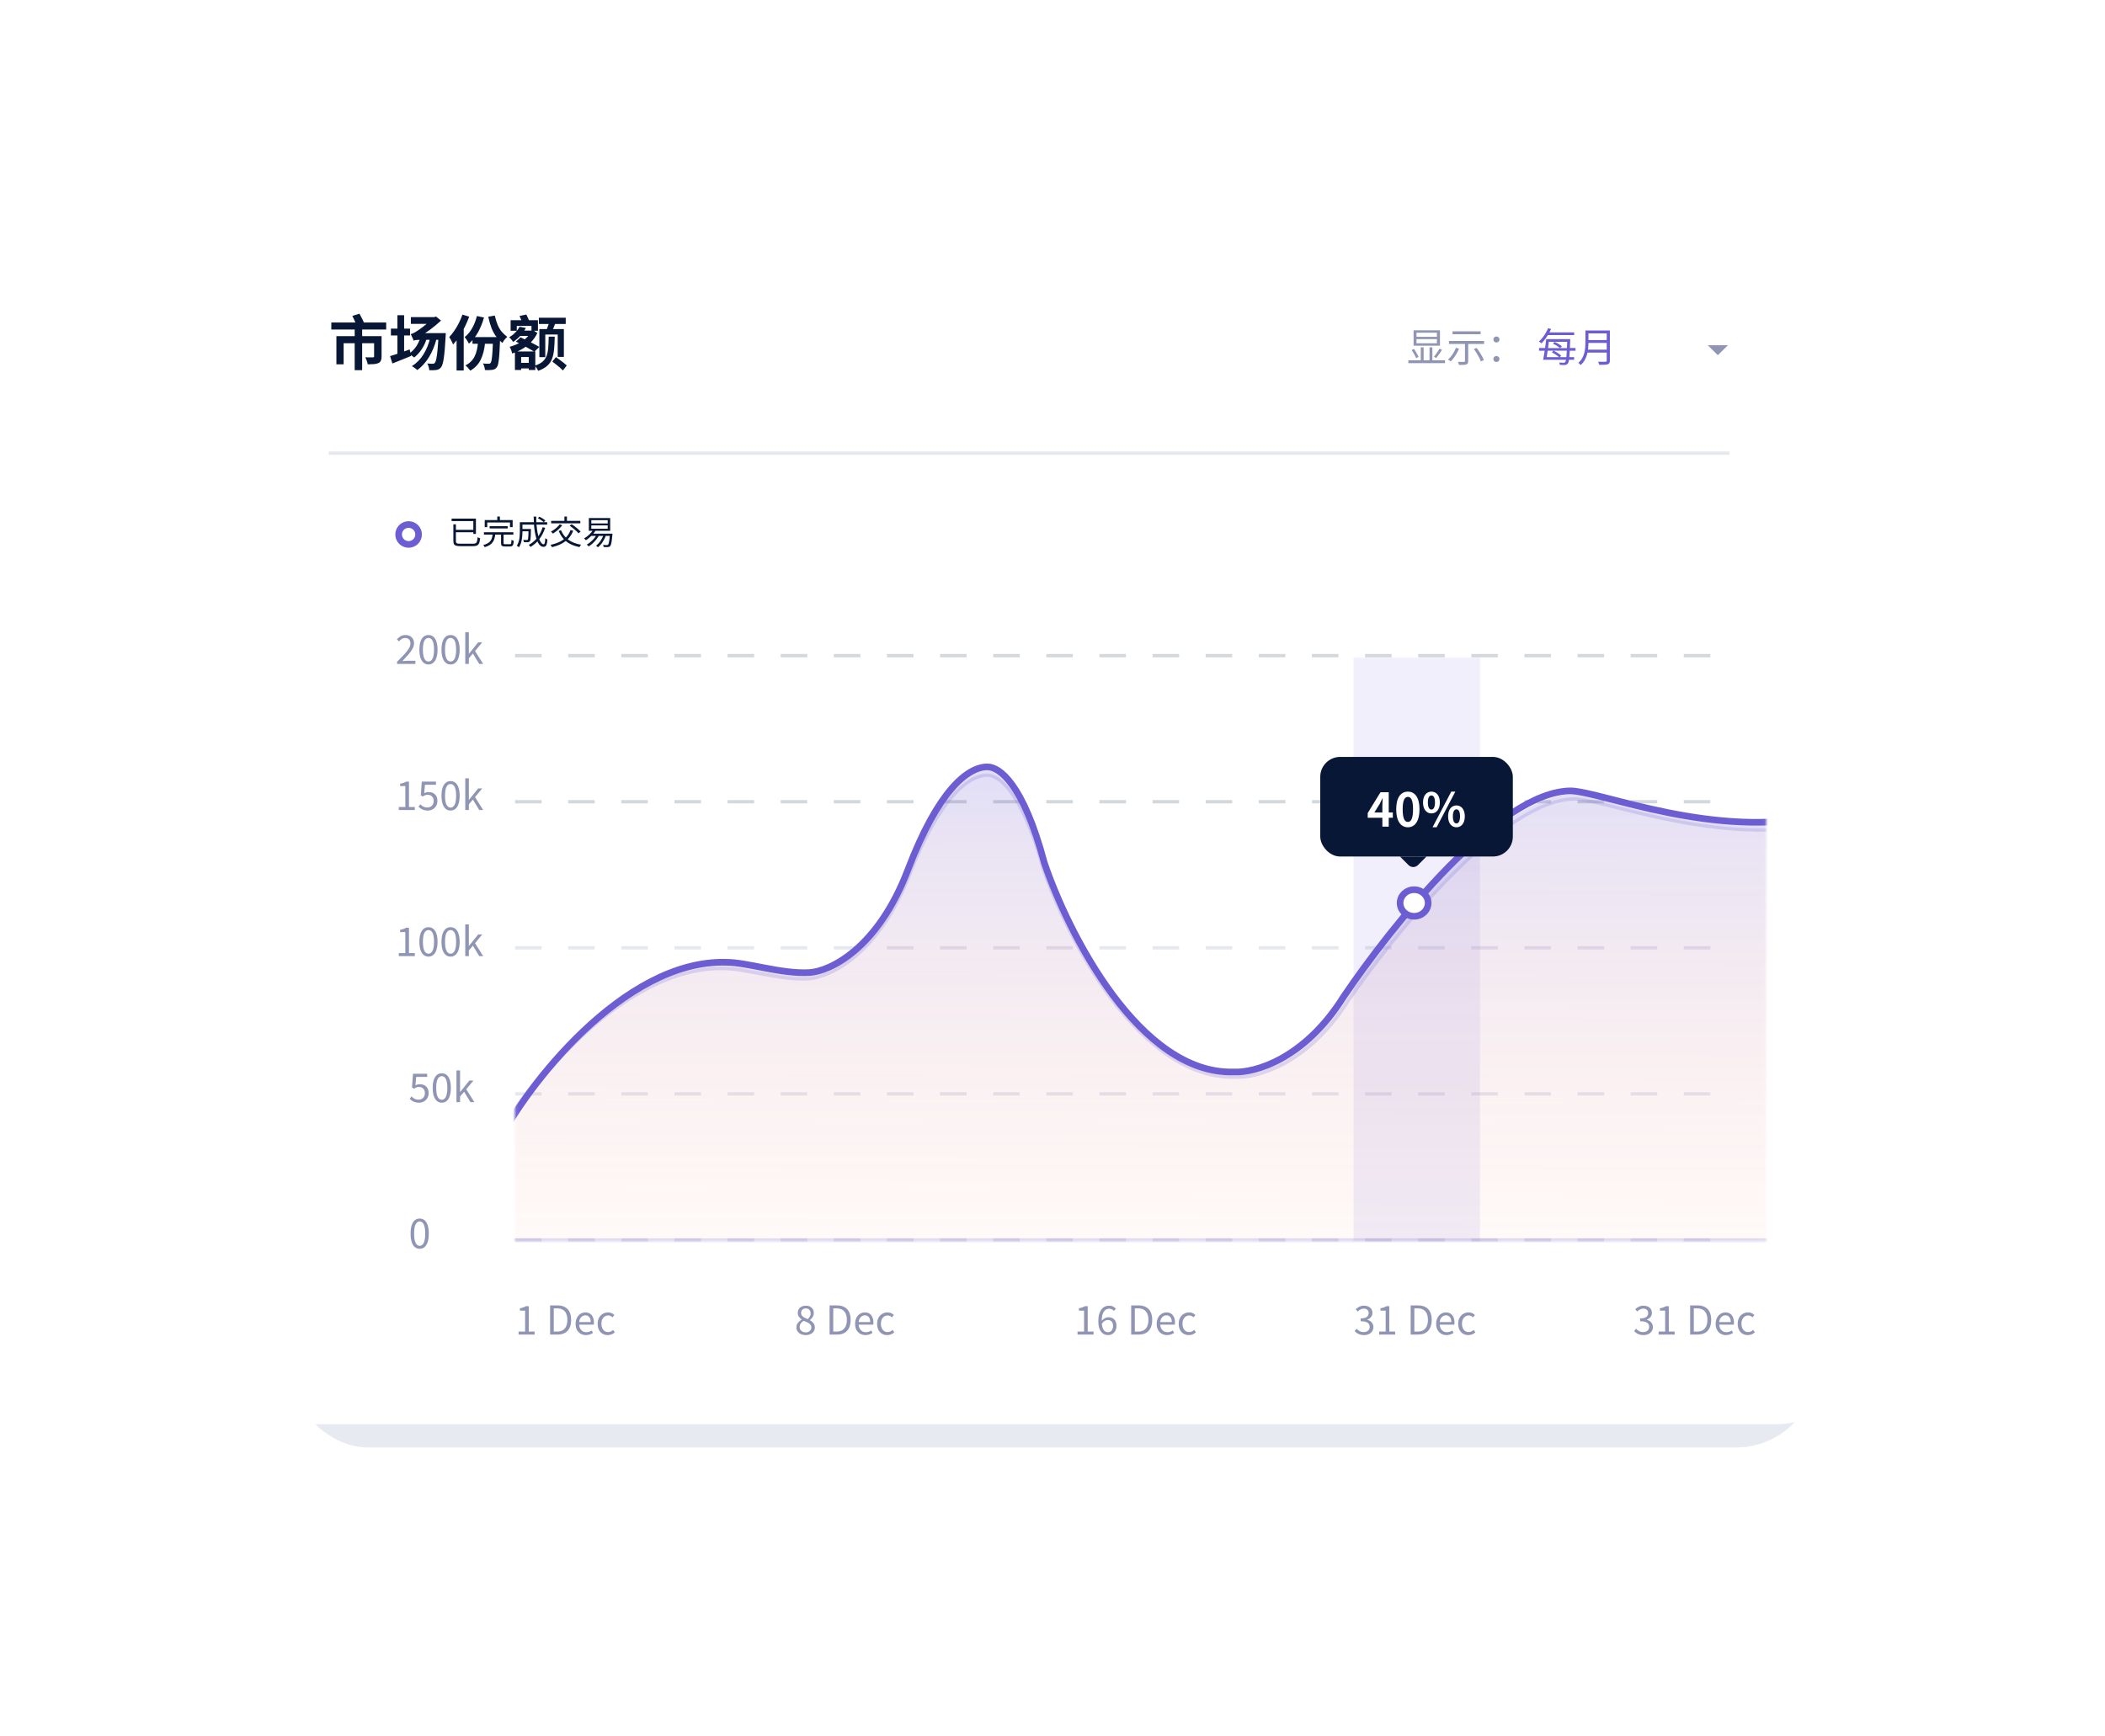 <svg width="634" height="523" viewBox="0 0 634 523" fill="none" xmlns="http://www.w3.org/2000/svg">
<g style="mix-blend-mode:multiply" opacity="0.908" filter="url(#filter0_f_37_5264)">
<rect x="86.99" y="86.99" width="459.969" height="349.02" rx="24" fill="#E6E8F0"/>
</g>
<rect x="70.956" y="66.989" width="488.028" height="362.021" rx="24" fill="white"/>
<path d="M106.828 98.615H109.078V111.503H106.828V98.615ZM99.789 97.139H116.314V99.263H99.789V97.139ZM101.319 101.261H113.182V103.385H103.498V109.739H101.319V101.261ZM112.678 101.261H114.928V107.381C114.928 107.909 114.856 108.329 114.712 108.641C114.58 108.953 114.328 109.199 113.956 109.379C113.572 109.535 113.116 109.637 112.588 109.685C112.072 109.721 111.46 109.739 110.752 109.739C110.704 109.415 110.608 109.055 110.464 108.659C110.32 108.251 110.176 107.903 110.032 107.615C110.332 107.627 110.632 107.639 110.932 107.651C111.244 107.651 111.52 107.651 111.76 107.651C112.012 107.651 112.186 107.651 112.282 107.651C112.426 107.651 112.528 107.627 112.588 107.579C112.648 107.531 112.678 107.453 112.678 107.345V101.261ZM106.126 95.158L108.268 94.492C108.508 94.924 108.76 95.404 109.024 95.933C109.3 96.448 109.504 96.886 109.636 97.247L107.368 98.003C107.296 97.763 107.188 97.481 107.044 97.157C106.912 96.82 106.762 96.478 106.594 96.13C106.438 95.77 106.282 95.447 106.126 95.158ZM117.736 98.993H123.497V101.045H117.736V98.993ZM119.699 94.942H121.715V107.021H119.699V94.942ZM117.484 107.273C117.988 107.129 118.558 106.949 119.194 106.733C119.843 106.517 120.527 106.283 121.247 106.031C121.967 105.767 122.681 105.509 123.389 105.257L123.821 107.219C122.873 107.615 121.901 108.011 120.905 108.407C119.921 108.803 119.014 109.163 118.186 109.487L117.484 107.273ZM123.749 95.519H131.345V97.553H123.749V95.519ZM132.101 100.343H134.279C134.279 100.343 134.273 100.403 134.261 100.523C134.261 100.631 134.255 100.763 134.243 100.919C134.243 101.063 134.237 101.177 134.225 101.261C134.141 102.821 134.051 104.147 133.955 105.239C133.859 106.331 133.757 107.243 133.649 107.975C133.541 108.695 133.421 109.265 133.289 109.685C133.169 110.105 133.025 110.411 132.857 110.603C132.653 110.879 132.431 111.077 132.191 111.197C131.963 111.317 131.699 111.401 131.399 111.449C131.147 111.485 130.835 111.509 130.463 111.521C130.103 111.533 129.707 111.533 129.275 111.521C129.275 111.221 129.221 110.873 129.113 110.477C129.005 110.093 128.861 109.763 128.681 109.487C129.041 109.523 129.365 109.547 129.653 109.559C129.953 109.571 130.181 109.577 130.337 109.577C130.481 109.577 130.601 109.553 130.697 109.505C130.805 109.457 130.901 109.379 130.985 109.271C131.141 109.091 131.285 108.707 131.417 108.119C131.549 107.519 131.669 106.625 131.777 105.437C131.897 104.237 132.005 102.677 132.101 100.757V100.343ZM124.595 102.629C124.547 102.485 124.469 102.287 124.361 102.035C124.253 101.783 124.139 101.531 124.019 101.279C123.911 101.015 123.809 100.799 123.713 100.631C123.977 100.583 124.271 100.475 124.595 100.307C124.931 100.139 125.267 99.941 125.603 99.713C125.783 99.593 126.053 99.413 126.413 99.173C126.773 98.921 127.175 98.621 127.619 98.273C128.075 97.925 128.537 97.547 129.005 97.139C129.485 96.719 129.923 96.287 130.319 95.843V95.716L131.309 95.338L132.839 96.562C131.711 97.607 130.547 98.567 129.347 99.443C128.147 100.307 127.025 101.027 125.981 101.603V101.639C125.981 101.639 125.909 101.675 125.765 101.747C125.633 101.807 125.471 101.891 125.279 101.999C125.099 102.107 124.937 102.221 124.793 102.341C124.661 102.449 124.595 102.545 124.595 102.629ZM124.595 102.629V100.901L125.603 100.343H132.839L132.821 102.359H126.215C125.855 102.359 125.513 102.383 125.189 102.431C124.877 102.479 124.679 102.545 124.595 102.629ZM129.617 101.603L131.507 101.963C130.967 104.063 130.205 105.923 129.221 107.543C128.249 109.151 127.073 110.459 125.693 111.467C125.585 111.359 125.429 111.227 125.225 111.071C125.021 110.927 124.817 110.783 124.613 110.639C124.409 110.495 124.223 110.381 124.055 110.297C125.483 109.397 126.653 108.203 127.565 106.715C128.489 105.215 129.173 103.511 129.617 101.603ZM126.629 101.603L128.519 101.963C128.159 103.175 127.643 104.273 126.971 105.257C126.311 106.241 125.567 107.051 124.739 107.687C124.631 107.579 124.475 107.453 124.271 107.309C124.079 107.165 123.881 107.021 123.677 106.877C123.485 106.721 123.311 106.607 123.155 106.535C123.995 105.995 124.709 105.299 125.297 104.447C125.897 103.583 126.341 102.635 126.629 101.603ZM139.284 94.762L141.318 95.392C140.946 96.412 140.502 97.439 139.986 98.471C139.482 99.491 138.93 100.457 138.33 101.369C137.73 102.281 137.112 103.085 136.475 103.781C136.415 103.601 136.313 103.373 136.169 103.097C136.037 102.809 135.893 102.521 135.737 102.233C135.581 101.945 135.437 101.711 135.305 101.531C135.833 100.979 136.343 100.343 136.836 99.623C137.34 98.903 137.796 98.129 138.204 97.301C138.624 96.472 138.984 95.626 139.284 94.762ZM137.52 99.767L139.644 97.643L139.662 97.661V111.593H137.52V99.767ZM143.64 95.195L145.764 95.644C145.332 97.241 144.732 98.729 143.964 100.109C143.208 101.477 142.296 102.611 141.228 103.511C141.156 103.343 141.042 103.133 140.886 102.881C140.742 102.629 140.58 102.377 140.4 102.125C140.232 101.873 140.082 101.675 139.95 101.531C140.85 100.835 141.606 99.935 142.218 98.831C142.842 97.715 143.316 96.502 143.64 95.195ZM142.308 101.549H149.148V103.547H142.308V101.549ZM148.5 101.549H150.624C150.624 101.549 150.624 101.603 150.624 101.711C150.624 101.819 150.624 101.945 150.624 102.089C150.624 102.221 150.618 102.335 150.606 102.431C150.558 103.787 150.504 104.945 150.444 105.905C150.396 106.853 150.33 107.645 150.246 108.281C150.174 108.917 150.09 109.421 149.994 109.793C149.898 110.165 149.778 110.441 149.634 110.621C149.43 110.885 149.22 111.071 149.004 111.179C148.788 111.287 148.53 111.365 148.23 111.413C147.978 111.449 147.66 111.473 147.276 111.485C146.892 111.497 146.484 111.491 146.052 111.467C146.04 111.167 145.98 110.825 145.872 110.441C145.764 110.069 145.626 109.751 145.458 109.487C145.818 109.523 146.148 109.547 146.448 109.559C146.76 109.559 147 109.559 147.168 109.559C147.3 109.559 147.414 109.547 147.51 109.523C147.606 109.487 147.696 109.415 147.78 109.307C147.9 109.151 148.002 108.821 148.086 108.317C148.17 107.801 148.248 107.027 148.32 105.995C148.392 104.963 148.452 103.607 148.5 101.927V101.549ZM143.964 103.097L146.106 103.187C145.902 105.263 145.458 106.991 144.774 108.371C144.102 109.739 143.052 110.837 141.624 111.665C141.552 111.521 141.426 111.347 141.246 111.143C141.078 110.939 140.898 110.735 140.706 110.531C140.514 110.339 140.34 110.183 140.184 110.063C141.456 109.427 142.374 108.533 142.938 107.381C143.514 106.229 143.856 104.801 143.964 103.097ZM149.022 95.05C149.262 96.106 149.544 97.025 149.868 97.805C150.192 98.585 150.588 99.269 151.056 99.857C151.536 100.433 152.112 100.973 152.784 101.477C152.52 101.693 152.25 101.969 151.974 102.305C151.698 102.641 151.488 102.977 151.344 103.313C150.564 102.665 149.898 101.975 149.346 101.243C148.806 100.499 148.356 99.653 147.996 98.705C147.636 97.757 147.324 96.659 147.06 95.41L149.022 95.05ZM162.307 95.716H170.389V97.589H162.307V95.716ZM165.457 96.868L167.293 97.283C167.101 97.787 166.909 98.273 166.717 98.741C166.525 99.209 166.345 99.617 166.177 99.965L164.539 99.551C164.647 99.299 164.755 99.017 164.863 98.705C164.983 98.393 165.097 98.075 165.205 97.751C165.313 97.427 165.397 97.133 165.457 96.868ZM162.451 99.119H169.831V107.507H167.977V100.757H164.233V107.579H162.451V99.119ZM165.259 101.405H167.077C167.053 102.845 166.987 104.117 166.879 105.221C166.783 106.325 166.573 107.291 166.249 108.119C165.937 108.935 165.445 109.637 164.773 110.225C164.113 110.813 163.219 111.305 162.091 111.701C161.995 111.461 161.839 111.185 161.623 110.873C161.419 110.573 161.221 110.339 161.029 110.171C162.037 109.835 162.823 109.433 163.387 108.965C163.951 108.485 164.359 107.903 164.611 107.219C164.875 106.535 165.043 105.719 165.115 104.771C165.187 103.811 165.235 102.689 165.259 101.405ZM166.357 108.911L167.455 107.561C167.803 107.813 168.181 108.089 168.589 108.389C169.009 108.689 169.405 108.989 169.777 109.289C170.149 109.577 170.455 109.841 170.695 110.081L169.543 111.593C169.315 111.341 169.015 111.053 168.643 110.729C168.283 110.417 167.899 110.105 167.491 109.793C167.095 109.469 166.717 109.175 166.357 108.911ZM153.792 96.454H162.019V99.623H160.075V98.183H155.647V99.623H153.792V96.454ZM155.089 105.869H161.227V111.449H159.265V107.543H156.961V111.449H155.089V105.869ZM155.701 109.307H160.021V110.981H155.701V109.307ZM156.493 98.435L158.383 98.795C157.963 99.575 157.441 100.319 156.817 101.027C156.205 101.735 155.449 102.389 154.549 102.989C154.465 102.833 154.351 102.671 154.206 102.503C154.062 102.323 153.912 102.149 153.756 101.981C153.612 101.813 153.474 101.687 153.342 101.603C154.098 101.159 154.741 100.655 155.269 100.091C155.809 99.515 156.217 98.963 156.493 98.435ZM157.195 99.587H160.183V101.189H156.385L157.195 99.587ZM159.877 99.587H160.309L160.687 99.533L161.839 100.307C161.371 101.327 160.741 102.239 159.949 103.043C159.169 103.847 158.287 104.537 157.303 105.113C156.331 105.689 155.317 106.145 154.261 106.481C154.224 106.289 154.164 106.061 154.08 105.797C153.996 105.533 153.9 105.281 153.792 105.041C153.696 104.789 153.6 104.591 153.504 104.447C154.453 104.207 155.347 103.871 156.187 103.439C157.027 103.007 157.771 102.497 158.419 101.909C159.067 101.309 159.553 100.643 159.877 99.911V99.587ZM156.475 95.176L158.527 94.744C158.695 95.104 158.881 95.501 159.085 95.933C159.301 96.365 159.463 96.725 159.571 97.013L157.429 97.535C157.333 97.235 157.195 96.862 157.015 96.418C156.835 95.963 156.655 95.549 156.475 95.176ZM155.395 102.899L156.799 101.621C157.219 101.825 157.687 102.053 158.203 102.305C158.719 102.545 159.235 102.797 159.751 103.061C160.279 103.313 160.771 103.565 161.227 103.817C161.695 104.069 162.097 104.297 162.433 104.501L160.939 105.959C160.639 105.755 160.261 105.527 159.805 105.275C159.361 105.011 158.881 104.741 158.365 104.465C157.861 104.189 157.351 103.913 156.835 103.637C156.319 103.361 155.839 103.115 155.395 102.899Z" fill="#081735"/>
<path d="M426.627 102.151V103.399H432.784V102.151H426.627ZM426.627 100.219V101.455H432.784V100.219H426.627ZM425.751 99.499H433.696V104.131H425.751V99.499ZM424.179 108.523H435.22V109.387H424.179V108.523ZM427.923 104.611H428.776V108.991H427.923V104.611ZM430.552 104.611H431.416V108.991H430.552V104.611ZM433.54 105.031L434.32 105.391C434.064 105.807 433.776 106.235 433.456 106.675C433.144 107.115 432.852 107.499 432.58 107.827L431.884 107.479C432.068 107.263 432.26 107.015 432.46 106.735C432.668 106.447 432.868 106.155 433.06 105.859C433.252 105.563 433.412 105.287 433.54 105.031ZM425.175 105.427L425.895 105.115C426.063 105.371 426.235 105.647 426.411 105.943C426.587 106.231 426.751 106.515 426.903 106.795C427.063 107.067 427.183 107.307 427.263 107.515L426.531 107.875C426.443 107.659 426.323 107.411 426.171 107.131C426.019 106.851 425.859 106.559 425.691 106.255C425.523 105.951 425.351 105.675 425.175 105.427ZM441.232 103.183H442.204V108.775C442.204 109.063 442.16 109.283 442.072 109.435C441.992 109.587 441.844 109.703 441.628 109.783C441.412 109.855 441.124 109.899 440.764 109.915C440.412 109.931 439.968 109.939 439.432 109.939C439.416 109.803 439.376 109.643 439.312 109.459C439.248 109.283 439.18 109.127 439.108 108.991C439.38 108.999 439.64 109.007 439.888 109.015C440.144 109.023 440.364 109.023 440.548 109.015C440.74 109.015 440.872 109.015 440.944 109.015C441.056 109.007 441.132 108.987 441.172 108.955C441.212 108.923 441.232 108.859 441.232 108.763V103.183ZM438.508 104.779L439.432 105.031C439.24 105.519 439.008 105.999 438.736 106.471C438.472 106.943 438.184 107.383 437.872 107.791C437.568 108.199 437.26 108.555 436.948 108.859C436.892 108.803 436.812 108.743 436.708 108.679C436.604 108.607 436.496 108.539 436.384 108.475C436.28 108.403 436.192 108.351 436.12 108.319C436.608 107.895 437.06 107.371 437.476 106.747C437.9 106.115 438.244 105.459 438.508 104.779ZM443.908 105.151L444.736 104.803C445.032 105.171 445.32 105.575 445.601 106.015C445.889 106.455 446.149 106.887 446.381 107.311C446.613 107.735 446.789 108.119 446.909 108.463L446.009 108.871C445.905 108.535 445.741 108.151 445.517 107.719C445.292 107.287 445.04 106.847 444.76 106.399C444.48 105.943 444.196 105.527 443.908 105.151ZM437.488 99.799H445.937V100.687H437.488V99.799ZM436.42 102.715H446.993V103.603H436.42V102.715ZM450.701 103.159C450.461 103.159 450.249 103.079 450.065 102.919C449.881 102.759 449.789 102.543 449.789 102.271C449.789 101.991 449.881 101.771 450.065 101.611C450.249 101.443 450.461 101.359 450.701 101.359C450.941 101.359 451.153 101.443 451.337 101.611C451.521 101.771 451.613 101.991 451.613 102.271C451.613 102.543 451.521 102.759 451.337 102.919C451.153 103.079 450.941 103.159 450.701 103.159ZM450.701 109.039C450.461 109.039 450.249 108.959 450.065 108.799C449.881 108.631 449.789 108.411 449.789 108.139C449.789 107.867 449.881 107.651 450.065 107.491C450.249 107.323 450.461 107.239 450.701 107.239C450.941 107.239 451.153 107.323 451.337 107.491C451.521 107.651 451.613 107.867 451.613 108.139C451.613 108.411 451.521 108.631 451.337 108.799C451.153 108.959 450.941 109.039 450.701 109.039Z" fill="#8F95B2"/>
<path d="M466.129 102.151H472.405V102.955H466.129V102.151ZM465.265 107.575H474.109V108.379H465.265V107.575ZM465.769 100.123H474.121V100.939H465.769V100.123ZM472.045 102.151H472.933C472.933 102.151 472.933 102.179 472.933 102.235C472.933 102.291 472.929 102.355 472.921 102.427C472.921 102.499 472.921 102.555 472.921 102.595C472.881 103.795 472.841 104.811 472.801 105.643C472.761 106.475 472.713 107.151 472.657 107.671C472.601 108.191 472.537 108.595 472.465 108.883C472.393 109.171 472.309 109.375 472.213 109.495C472.101 109.647 471.977 109.751 471.841 109.807C471.705 109.871 471.545 109.915 471.361 109.939C471.185 109.947 470.957 109.947 470.677 109.939C470.397 109.939 470.109 109.931 469.813 109.915C469.805 109.811 469.781 109.691 469.741 109.555C469.701 109.419 469.653 109.299 469.597 109.195C469.901 109.219 470.177 109.235 470.425 109.243C470.681 109.251 470.869 109.255 470.989 109.255C471.093 109.255 471.177 109.243 471.241 109.219C471.305 109.195 471.365 109.147 471.421 109.075C471.501 108.987 471.569 108.803 471.625 108.523C471.689 108.243 471.745 107.843 471.793 107.323C471.841 106.803 471.885 106.135 471.925 105.319C471.965 104.503 472.005 103.511 472.045 102.343V102.151ZM465.697 102.151H466.597C466.533 102.647 466.465 103.179 466.393 103.747C466.321 104.307 466.245 104.871 466.165 105.439C466.085 106.007 466.005 106.543 465.925 107.047C465.845 107.543 465.769 107.983 465.697 108.367H464.773C464.853 107.975 464.937 107.527 465.025 107.023C465.113 106.511 465.197 105.971 465.277 105.403C465.365 104.835 465.441 104.271 465.505 103.711C465.577 103.151 465.641 102.631 465.697 102.151ZM466.273 98.839L467.173 99.103C466.925 99.647 466.645 100.183 466.333 100.711C466.021 101.239 465.689 101.735 465.337 102.199C464.993 102.655 464.645 103.059 464.293 103.411C464.237 103.363 464.157 103.307 464.053 103.243C463.957 103.171 463.857 103.103 463.753 103.039C463.657 102.967 463.569 102.911 463.489 102.871C463.865 102.551 464.225 102.175 464.569 101.743C464.913 101.311 465.229 100.847 465.517 100.351C465.813 99.855 466.065 99.351 466.273 98.839ZM467.713 103.495L468.229 102.991C468.485 103.103 468.753 103.235 469.033 103.387C469.313 103.539 469.573 103.695 469.813 103.855C470.061 104.015 470.261 104.171 470.413 104.323L469.873 104.887C469.721 104.735 469.525 104.575 469.285 104.407C469.053 104.239 468.797 104.075 468.517 103.915C468.245 103.755 467.977 103.615 467.713 103.495ZM467.401 106.135L467.905 105.619C468.185 105.747 468.469 105.899 468.757 106.075C469.053 106.251 469.329 106.431 469.585 106.615C469.841 106.791 470.049 106.959 470.209 107.119L469.681 107.695C469.529 107.535 469.325 107.359 469.069 107.167C468.813 106.975 468.541 106.791 468.253 106.615C467.965 106.431 467.681 106.271 467.401 106.135ZM463.537 104.827H465.781V104.851H472.405V104.827H474.529V105.643H472.405V105.631H465.781V105.643H463.537V104.827ZM478.07 99.547H484.322V100.423H478.07V99.547ZM478.07 102.439H484.382V103.291H478.07V102.439ZM477.974 105.331H484.322V106.207H477.974V105.331ZM477.506 99.547H478.418V103.243C478.418 103.763 478.39 104.319 478.334 104.911C478.286 105.503 478.182 106.103 478.022 106.711C477.862 107.311 477.622 107.891 477.302 108.451C476.99 109.011 476.574 109.515 476.053 109.963C476.013 109.899 475.949 109.823 475.861 109.735C475.781 109.647 475.697 109.563 475.609 109.483C475.521 109.411 475.441 109.355 475.369 109.315C475.857 108.883 476.241 108.419 476.522 107.923C476.81 107.419 477.022 106.899 477.158 106.363C477.302 105.827 477.394 105.295 477.434 104.767C477.482 104.231 477.506 103.723 477.506 103.243V99.547ZM483.926 99.547H484.874V108.619C484.874 108.939 484.826 109.183 484.73 109.351C484.634 109.519 484.474 109.643 484.25 109.723C484.018 109.803 483.694 109.851 483.278 109.867C482.862 109.891 482.334 109.903 481.694 109.903C481.678 109.807 481.646 109.703 481.598 109.591C481.558 109.479 481.51 109.363 481.454 109.243C481.406 109.131 481.358 109.035 481.31 108.955C481.646 108.963 481.966 108.971 482.27 108.979C482.582 108.979 482.85 108.979 483.074 108.979C483.306 108.971 483.466 108.967 483.554 108.967C483.698 108.959 483.794 108.931 483.842 108.883C483.898 108.827 483.926 108.735 483.926 108.607V99.547Z" fill="#6C5DD3"/>
<path d="M517.397 106.991L514.359 103.991L520.434 103.991L517.397 106.991Z" fill="#8F95B2"/>
<rect x="99.015" y="135.993" width="421.889" height="1" fill="#E6E8F0"/>
<path d="M156.19 402.008V401.096H158.158V394.784H156.586V394.088C156.978 394.016 157.318 393.928 157.606 393.824C157.902 393.72 158.17 393.596 158.41 393.452H159.25V401.096H161.014V402.008H156.19ZM165.686 402.008V393.212H167.882C168.786 393.212 169.546 393.384 170.162 393.728C170.778 394.064 171.242 394.556 171.554 395.204C171.866 395.852 172.022 396.644 172.022 397.58C172.022 398.508 171.866 399.304 171.554 399.968C171.242 400.632 170.782 401.14 170.174 401.492C169.566 401.836 168.818 402.008 167.93 402.008H165.686ZM166.79 401.096H167.786C168.474 401.096 169.046 400.96 169.502 400.688C169.966 400.408 170.31 400.004 170.534 399.476C170.766 398.948 170.882 398.316 170.882 397.58C170.882 396.828 170.766 396.196 170.534 395.684C170.31 395.172 169.966 394.784 169.502 394.52C169.046 394.248 168.474 394.112 167.786 394.112H166.79V401.096ZM176.48 402.164C175.896 402.164 175.368 402.028 174.896 401.756C174.424 401.484 174.048 401.096 173.768 400.592C173.496 400.08 173.36 399.468 173.36 398.756C173.36 398.22 173.44 397.744 173.6 397.328C173.76 396.904 173.976 396.544 174.248 396.248C174.528 395.944 174.844 395.716 175.196 395.564C175.548 395.404 175.908 395.324 176.276 395.324C176.836 395.324 177.308 395.448 177.692 395.696C178.076 395.944 178.368 396.3 178.568 396.764C178.776 397.22 178.88 397.76 178.88 398.384C178.88 398.504 178.876 398.616 178.868 398.72C178.86 398.824 178.848 398.92 178.832 399.008H174.44C174.464 399.472 174.568 399.876 174.752 400.22C174.944 400.556 175.196 400.82 175.508 401.012C175.82 401.196 176.184 401.288 176.6 401.288C176.92 401.288 177.208 401.244 177.464 401.156C177.728 401.06 177.984 400.932 178.232 400.772L178.616 401.504C178.336 401.688 178.02 401.844 177.668 401.972C177.316 402.1 176.92 402.164 176.48 402.164ZM174.428 398.228H177.92C177.92 397.572 177.776 397.072 177.488 396.728C177.208 396.376 176.812 396.2 176.3 396.2C175.996 396.2 175.708 396.28 175.436 396.44C175.172 396.6 174.948 396.828 174.764 397.124C174.588 397.42 174.476 397.788 174.428 398.228ZM183.053 402.164C182.477 402.164 181.957 402.032 181.493 401.768C181.037 401.496 180.673 401.108 180.401 400.604C180.137 400.092 180.005 399.476 180.005 398.756C180.005 398.028 180.149 397.412 180.437 396.908C180.725 396.396 181.109 396.004 181.589 395.732C182.069 395.46 182.585 395.324 183.137 395.324C183.561 395.324 183.925 395.4 184.229 395.552C184.541 395.704 184.809 395.884 185.033 396.092L184.481 396.812C184.297 396.644 184.097 396.508 183.881 396.404C183.673 396.3 183.441 396.248 183.185 396.248C182.793 396.248 182.441 396.352 182.129 396.56C181.817 396.768 181.573 397.06 181.397 397.436C181.221 397.812 181.133 398.252 181.133 398.756C181.133 399.252 181.217 399.688 181.385 400.064C181.561 400.44 181.797 400.732 182.093 400.94C182.397 401.148 182.749 401.252 183.149 401.252C183.453 401.252 183.733 401.192 183.989 401.072C184.245 400.944 184.477 400.788 184.685 400.604L185.165 401.348C184.869 401.604 184.541 401.804 184.181 401.948C183.821 402.092 183.445 402.164 183.053 402.164Z" fill="#8F95B2"/>
<path d="M126.402 376.163C125.85 376.163 125.366 375.995 124.95 375.659C124.542 375.323 124.226 374.815 124.002 374.134C123.778 373.454 123.666 372.602 123.666 371.578C123.666 370.554 123.778 369.71 124.002 369.046C124.226 368.374 124.542 367.874 124.95 367.546C125.366 367.218 125.85 367.054 126.402 367.054C126.962 367.054 127.446 367.222 127.854 367.558C128.262 367.886 128.578 368.382 128.802 369.046C129.026 369.71 129.138 370.554 129.138 371.578C129.138 372.602 129.026 373.454 128.802 374.134C128.578 374.815 128.262 375.323 127.854 375.659C127.446 375.995 126.962 376.163 126.402 376.163ZM126.402 375.275C126.738 375.275 127.03 375.147 127.278 374.891C127.534 374.634 127.73 374.234 127.866 373.69C128.01 373.138 128.082 372.434 128.082 371.578C128.082 370.722 128.01 370.026 127.866 369.49C127.73 368.946 127.534 368.55 127.278 368.302C127.03 368.046 126.738 367.918 126.402 367.918C126.074 367.918 125.782 368.046 125.526 368.302C125.27 368.55 125.07 368.946 124.926 369.49C124.79 370.026 124.722 370.722 124.722 371.578C124.722 372.434 124.79 373.138 124.926 373.69C125.07 374.234 125.27 374.634 125.526 374.891C125.782 375.147 126.074 375.275 126.402 375.275Z" fill="#8F95B2"/>
<path d="M126.21 332.16C125.754 332.16 125.35 332.104 124.998 331.992C124.654 331.88 124.35 331.736 124.086 331.56C123.83 331.384 123.598 331.196 123.39 330.996L123.942 330.276C124.11 330.444 124.294 330.604 124.494 330.756C124.702 330.9 124.938 331.02 125.202 331.116C125.466 331.204 125.766 331.248 126.102 331.248C126.446 331.248 126.758 331.168 127.038 331.008C127.326 330.848 127.554 330.624 127.722 330.336C127.89 330.048 127.974 329.704 127.974 329.304C127.974 328.704 127.806 328.24 127.47 327.912C127.142 327.576 126.702 327.408 126.15 327.408C125.862 327.408 125.61 327.456 125.394 327.552C125.178 327.64 124.942 327.768 124.686 327.936L124.098 327.564L124.386 323.448H128.658V324.396H125.346L125.118 326.94C125.31 326.828 125.51 326.744 125.718 326.688C125.934 326.624 126.174 326.592 126.438 326.592C126.926 326.592 127.37 326.688 127.77 326.88C128.17 327.064 128.49 327.356 128.73 327.756C128.97 328.148 129.09 328.652 129.09 329.268C129.09 329.884 128.95 330.408 128.67 330.84C128.398 331.272 128.042 331.6 127.602 331.824C127.162 332.048 126.698 332.16 126.21 332.16ZM133.059 332.16C132.491 332.16 132.003 331.988 131.595 331.644C131.187 331.3 130.871 330.796 130.647 330.132C130.431 329.468 130.323 328.656 130.323 327.696C130.323 326.744 130.431 325.94 130.647 325.284C130.871 324.628 131.187 324.132 131.595 323.796C132.003 323.46 132.491 323.292 133.059 323.292C133.627 323.292 134.115 323.46 134.523 323.796C134.931 324.132 135.243 324.628 135.459 325.284C135.683 325.94 135.795 326.744 135.795 327.696C135.795 328.656 135.683 329.468 135.459 330.132C135.243 330.796 134.931 331.3 134.523 331.644C134.115 331.988 133.627 332.16 133.059 332.16ZM133.059 331.272C133.395 331.272 133.687 331.148 133.935 330.9C134.191 330.652 134.387 330.264 134.523 329.736C134.667 329.208 134.739 328.528 134.739 327.696C134.739 326.864 134.667 326.188 134.523 325.668C134.387 325.148 134.191 324.768 133.935 324.528C133.687 324.288 133.395 324.168 133.059 324.168C132.731 324.168 132.439 324.288 132.183 324.528C131.927 324.768 131.727 325.148 131.583 325.668C131.447 326.188 131.379 326.864 131.379 327.696C131.379 328.528 131.447 329.208 131.583 329.736C131.727 330.264 131.927 330.652 132.183 330.9C132.439 331.148 132.731 331.272 133.059 331.272ZM137.483 332.004V322.451H138.563V328.92H138.611L141.372 325.488H142.596L140.423 328.116L142.884 332.004H141.696L139.787 328.86L138.563 330.288V332.004H137.483Z" fill="#8F95B2"/>
<path d="M120.114 288.002V287.089H122.082V280.777H120.51V280.081C120.902 280.009 121.242 279.921 121.53 279.817C121.826 279.713 122.094 279.589 122.334 279.445H123.174V287.089H124.938V288.002H120.114ZM129.05 288.158C128.482 288.158 127.994 287.986 127.586 287.642C127.178 287.297 126.862 286.793 126.638 286.129C126.422 285.465 126.314 284.653 126.314 283.693C126.314 282.741 126.422 281.937 126.638 281.281C126.862 280.625 127.178 280.129 127.586 279.793C127.994 279.457 128.482 279.289 129.05 279.289C129.618 279.289 130.106 279.457 130.514 279.793C130.922 280.129 131.235 280.625 131.451 281.281C131.675 281.937 131.787 282.741 131.787 283.693C131.787 284.653 131.675 285.465 131.451 286.129C131.235 286.793 130.922 287.297 130.514 287.642C130.106 287.986 129.618 288.158 129.05 288.158ZM129.05 287.269C129.386 287.269 129.678 287.145 129.926 286.897C130.182 286.649 130.378 286.261 130.514 285.733C130.658 285.205 130.73 284.525 130.73 283.693C130.73 282.861 130.658 282.185 130.514 281.665C130.378 281.145 130.182 280.765 129.926 280.525C129.678 280.285 129.386 280.165 129.05 280.165C128.722 280.165 128.43 280.285 128.174 280.525C127.918 280.765 127.718 281.145 127.574 281.665C127.438 282.185 127.37 282.861 127.37 283.693C127.37 284.525 127.438 285.205 127.574 285.733C127.718 286.261 127.918 286.649 128.174 286.897C128.43 287.145 128.722 287.269 129.05 287.269ZM135.707 288.158C135.139 288.158 134.651 287.986 134.243 287.642C133.835 287.297 133.519 286.793 133.295 286.129C133.079 285.465 132.971 284.653 132.971 283.693C132.971 282.741 133.079 281.937 133.295 281.281C133.519 280.625 133.835 280.129 134.243 279.793C134.651 279.457 135.139 279.289 135.707 279.289C136.275 279.289 136.763 279.457 137.171 279.793C137.579 280.129 137.891 280.625 138.107 281.281C138.331 281.937 138.443 282.741 138.443 283.693C138.443 284.653 138.331 285.465 138.107 286.129C137.891 286.793 137.579 287.297 137.171 287.642C136.763 287.986 136.275 288.158 135.707 288.158ZM135.707 287.269C136.043 287.269 136.335 287.145 136.583 286.897C136.839 286.649 137.035 286.261 137.171 285.733C137.315 285.205 137.387 284.525 137.387 283.693C137.387 282.861 137.315 282.185 137.171 281.665C137.035 281.145 136.839 280.765 136.583 280.525C136.335 280.285 136.043 280.165 135.707 280.165C135.379 280.165 135.087 280.285 134.831 280.525C134.575 280.765 134.375 281.145 134.231 281.665C134.095 282.185 134.027 282.861 134.027 283.693C134.027 284.525 134.095 285.205 134.231 285.733C134.375 286.261 134.575 286.649 134.831 286.897C135.087 287.145 135.379 287.269 135.707 287.269ZM140.132 288.002V278.449H141.212V284.917H141.26L144.02 281.485H145.244L143.072 284.113L145.532 288.002H144.344L142.436 284.857L141.212 286.285V288.002H140.132Z" fill="#8F95B2"/>
<path d="M120.114 243.999V243.087H122.082V236.775H120.51V236.079C120.902 236.007 121.242 235.919 121.53 235.815C121.826 235.711 122.094 235.587 122.334 235.443H123.174V243.087H124.938V243.999H120.114ZM128.858 244.155C128.402 244.155 127.998 244.099 127.646 243.987C127.302 243.875 126.998 243.731 126.734 243.555C126.478 243.379 126.246 243.191 126.038 242.991L126.59 242.271C126.758 242.439 126.942 242.599 127.142 242.751C127.35 242.895 127.586 243.015 127.85 243.111C128.114 243.199 128.414 243.243 128.75 243.243C129.094 243.243 129.406 243.163 129.686 243.003C129.974 242.843 130.202 242.619 130.37 242.331C130.538 242.043 130.622 241.699 130.622 241.299C130.622 240.699 130.454 240.235 130.118 239.907C129.79 239.571 129.35 239.403 128.798 239.403C128.51 239.403 128.258 239.451 128.042 239.547C127.826 239.635 127.59 239.763 127.334 239.931L126.746 239.559L127.034 235.443H131.307V236.391H127.994L127.766 238.935C127.958 238.823 128.158 238.739 128.366 238.683C128.582 238.619 128.822 238.587 129.086 238.587C129.574 238.587 130.018 238.683 130.418 238.875C130.818 239.059 131.139 239.351 131.379 239.751C131.619 240.143 131.739 240.647 131.739 241.263C131.739 241.879 131.599 242.403 131.319 242.835C131.046 243.267 130.69 243.595 130.25 243.819C129.81 244.043 129.346 244.155 128.858 244.155ZM135.707 244.155C135.139 244.155 134.651 243.983 134.243 243.639C133.835 243.295 133.519 242.791 133.295 242.127C133.079 241.463 132.971 240.651 132.971 239.691C132.971 238.739 133.079 237.935 133.295 237.279C133.519 236.623 133.835 236.127 134.243 235.791C134.651 235.455 135.139 235.286 135.707 235.286C136.275 235.286 136.763 235.455 137.171 235.791C137.579 236.127 137.891 236.623 138.107 237.279C138.331 237.935 138.443 238.739 138.443 239.691C138.443 240.651 138.331 241.463 138.107 242.127C137.891 242.791 137.579 243.295 137.171 243.639C136.763 243.983 136.275 244.155 135.707 244.155ZM135.707 243.267C136.043 243.267 136.335 243.143 136.583 242.895C136.839 242.647 137.035 242.259 137.171 241.731C137.315 241.203 137.387 240.523 137.387 239.691C137.387 238.859 137.315 238.183 137.171 237.663C137.035 237.143 136.839 236.763 136.583 236.523C136.335 236.283 136.043 236.163 135.707 236.163C135.379 236.163 135.087 236.283 134.831 236.523C134.575 236.763 134.375 237.143 134.231 237.663C134.095 238.183 134.027 238.859 134.027 239.691C134.027 240.523 134.095 241.203 134.231 241.731C134.375 242.259 134.575 242.647 134.831 242.895C135.087 243.143 135.379 243.267 135.707 243.267ZM140.132 243.999V234.446H141.212V240.915H141.26L144.02 237.483H145.244L143.072 240.111L145.532 243.999H144.344L142.436 240.855L141.212 242.283V243.999H140.132Z" fill="#8F95B2"/>
<path d="M119.586 199.996V199.348C120.45 198.492 121.182 197.74 121.782 197.092C122.382 196.436 122.838 195.848 123.15 195.328C123.462 194.8 123.618 194.304 123.618 193.84C123.618 193.512 123.558 193.224 123.438 192.976C123.326 192.72 123.15 192.524 122.91 192.388C122.67 192.244 122.366 192.172 121.998 192.172C121.638 192.172 121.302 192.272 120.99 192.472C120.686 192.672 120.414 192.912 120.174 193.192L119.538 192.58C119.89 192.18 120.27 191.864 120.678 191.632C121.086 191.4 121.57 191.284 122.13 191.284C122.658 191.284 123.11 191.388 123.486 191.596C123.87 191.804 124.166 192.096 124.374 192.472C124.59 192.848 124.698 193.288 124.698 193.792C124.698 194.328 124.546 194.872 124.242 195.424C123.938 195.976 123.522 196.556 122.994 197.164C122.466 197.764 121.866 198.42 121.194 199.132C121.418 199.116 121.658 199.1 121.914 199.084C122.17 199.06 122.41 199.048 122.634 199.048H125.118V199.996H119.586ZM129.05 200.152C128.482 200.152 127.994 199.98 127.586 199.636C127.178 199.292 126.862 198.788 126.638 198.124C126.422 197.46 126.314 196.648 126.314 195.688C126.314 194.736 126.422 193.932 126.638 193.276C126.862 192.62 127.178 192.124 127.586 191.788C127.994 191.452 128.482 191.284 129.05 191.284C129.618 191.284 130.106 191.452 130.514 191.788C130.922 192.124 131.235 192.62 131.451 193.276C131.675 193.932 131.787 194.736 131.787 195.688C131.787 196.648 131.675 197.46 131.451 198.124C131.235 198.788 130.922 199.292 130.514 199.636C130.106 199.98 129.618 200.152 129.05 200.152ZM129.05 199.264C129.386 199.264 129.678 199.14 129.926 198.892C130.182 198.644 130.378 198.256 130.514 197.728C130.658 197.2 130.73 196.52 130.73 195.688C130.73 194.856 130.658 194.18 130.514 193.66C130.378 193.14 130.182 192.76 129.926 192.52C129.678 192.28 129.386 192.16 129.05 192.16C128.722 192.16 128.43 192.28 128.174 192.52C127.918 192.76 127.718 193.14 127.574 193.66C127.438 194.18 127.37 194.856 127.37 195.688C127.37 196.52 127.438 197.2 127.574 197.728C127.718 198.256 127.918 198.644 128.174 198.892C128.43 199.14 128.722 199.264 129.05 199.264ZM135.707 200.152C135.139 200.152 134.651 199.98 134.243 199.636C133.835 199.292 133.519 198.788 133.295 198.124C133.079 197.46 132.971 196.648 132.971 195.688C132.971 194.736 133.079 193.932 133.295 193.276C133.519 192.62 133.835 192.124 134.243 191.788C134.651 191.452 135.139 191.284 135.707 191.284C136.275 191.284 136.763 191.452 137.171 191.788C137.579 192.124 137.891 192.62 138.107 193.276C138.331 193.932 138.443 194.736 138.443 195.688C138.443 196.648 138.331 197.46 138.107 198.124C137.891 198.788 137.579 199.292 137.171 199.636C136.763 199.98 136.275 200.152 135.707 200.152ZM135.707 199.264C136.043 199.264 136.335 199.14 136.583 198.892C136.839 198.644 137.035 198.256 137.171 197.728C137.315 197.2 137.387 196.52 137.387 195.688C137.387 194.856 137.315 194.18 137.171 193.66C137.035 193.14 136.839 192.76 136.583 192.52C136.335 192.28 136.043 192.16 135.707 192.16C135.379 192.16 135.087 192.28 134.831 192.52C134.575 192.76 134.375 193.14 134.231 193.66C134.095 194.18 134.027 194.856 134.027 195.688C134.027 196.52 134.095 197.2 134.231 197.728C134.375 198.256 134.575 198.644 134.831 198.892C135.087 199.14 135.379 199.264 135.707 199.264ZM140.132 199.996V190.444H141.212V196.912H141.26L144.02 193.48H145.244L143.072 196.108L145.532 199.996H144.344L142.436 196.852L141.212 198.28V199.996H140.132Z" fill="#8F95B2"/>
<path d="M410.822 402.164C410.366 402.164 409.962 402.108 409.61 401.996C409.266 401.884 408.962 401.736 408.698 401.552C408.434 401.368 408.206 401.168 408.014 400.952L408.578 400.244C408.834 400.508 409.134 400.744 409.478 400.952C409.83 401.152 410.254 401.252 410.75 401.252C411.102 401.252 411.41 401.188 411.674 401.06C411.946 400.932 412.158 400.752 412.31 400.52C412.462 400.28 412.538 400 412.538 399.68C412.538 399.336 412.45 399.04 412.274 398.792C412.106 398.536 411.822 398.34 411.422 398.204C411.022 398.06 410.482 397.988 409.802 397.988V397.136C410.41 397.136 410.89 397.068 411.242 396.932C411.594 396.788 411.846 396.596 411.998 396.356C412.158 396.108 412.238 395.836 412.238 395.54C412.238 395.124 412.106 394.796 411.842 394.556C411.578 394.308 411.214 394.184 410.75 394.184C410.398 394.184 410.066 394.268 409.754 394.436C409.45 394.596 409.174 394.804 408.926 395.06L408.338 394.364C408.674 394.06 409.038 393.808 409.43 393.608C409.83 393.4 410.282 393.296 410.786 393.296C411.282 393.296 411.722 393.38 412.106 393.548C412.498 393.716 412.802 393.964 413.018 394.292C413.242 394.612 413.354 395 413.354 395.456C413.354 395.976 413.21 396.404 412.922 396.74C412.634 397.076 412.258 397.328 411.794 397.496V397.544C412.138 397.632 412.45 397.772 412.73 397.964C413.01 398.156 413.234 398.4 413.402 398.696C413.57 398.984 413.654 399.328 413.654 399.728C413.654 400.24 413.526 400.676 413.27 401.036C413.014 401.396 412.674 401.676 412.25 401.876C411.826 402.068 411.35 402.164 410.822 402.164ZM415.378 402.008V401.096H417.346V394.784H415.774V394.088C416.166 394.016 416.506 393.928 416.794 393.824C417.09 393.72 417.358 393.596 417.598 393.452H418.438V401.096H420.202V402.008H415.378ZM424.875 402.008V393.212H427.071C427.975 393.212 428.735 393.384 429.351 393.728C429.967 394.064 430.431 394.556 430.743 395.204C431.055 395.852 431.211 396.644 431.211 397.58C431.211 398.508 431.055 399.304 430.743 399.968C430.431 400.632 429.971 401.14 429.363 401.492C428.755 401.836 428.007 402.008 427.119 402.008H424.875ZM425.979 401.096H426.975C427.663 401.096 428.235 400.96 428.691 400.688C429.155 400.408 429.499 400.004 429.723 399.476C429.955 398.948 430.071 398.316 430.071 397.58C430.071 396.828 429.955 396.196 429.723 395.684C429.499 395.172 429.155 394.784 428.691 394.52C428.235 394.248 427.663 394.112 426.975 394.112H425.979V401.096ZM435.669 402.164C435.085 402.164 434.557 402.028 434.085 401.756C433.613 401.484 433.237 401.096 432.957 400.592C432.685 400.08 432.549 399.468 432.549 398.756C432.549 398.22 432.629 397.744 432.789 397.328C432.949 396.904 433.165 396.544 433.437 396.248C433.717 395.944 434.033 395.716 434.385 395.564C434.737 395.404 435.097 395.324 435.465 395.324C436.025 395.324 436.497 395.448 436.881 395.696C437.265 395.944 437.557 396.3 437.757 396.764C437.965 397.22 438.069 397.76 438.069 398.384C438.069 398.504 438.065 398.616 438.057 398.72C438.049 398.824 438.037 398.92 438.021 399.008H433.629C433.653 399.472 433.757 399.876 433.941 400.22C434.133 400.556 434.385 400.82 434.697 401.012C435.009 401.196 435.373 401.288 435.789 401.288C436.109 401.288 436.397 401.244 436.653 401.156C436.917 401.06 437.173 400.932 437.421 400.772L437.805 401.504C437.525 401.688 437.209 401.844 436.857 401.972C436.505 402.1 436.109 402.164 435.669 402.164ZM433.617 398.228H437.109C437.109 397.572 436.965 397.072 436.677 396.728C436.397 396.376 436.001 396.2 435.489 396.2C435.185 396.2 434.897 396.28 434.625 396.44C434.361 396.6 434.137 396.828 433.953 397.124C433.777 397.42 433.665 397.788 433.617 398.228ZM442.242 402.164C441.666 402.164 441.146 402.032 440.682 401.768C440.226 401.496 439.862 401.108 439.59 400.604C439.326 400.092 439.194 399.476 439.194 398.756C439.194 398.028 439.338 397.412 439.626 396.908C439.914 396.396 440.298 396.004 440.778 395.732C441.258 395.46 441.774 395.324 442.326 395.324C442.75 395.324 443.114 395.4 443.418 395.552C443.73 395.704 443.998 395.884 444.222 396.092L443.67 396.812C443.486 396.644 443.286 396.508 443.07 396.404C442.862 396.3 442.63 396.248 442.374 396.248C441.982 396.248 441.63 396.352 441.318 396.56C441.006 396.768 440.762 397.06 440.586 397.436C440.41 397.812 440.322 398.252 440.322 398.756C440.322 399.252 440.406 399.688 440.574 400.064C440.75 400.44 440.986 400.732 441.282 400.94C441.586 401.148 441.938 401.252 442.338 401.252C442.642 401.252 442.922 401.192 443.178 401.072C443.434 400.944 443.666 400.788 443.874 400.604L444.354 401.348C444.058 401.604 443.73 401.804 443.37 401.948C443.01 402.092 442.634 402.164 442.242 402.164Z" fill="#8F95B2"/>
<path d="M494.999 402.164C494.543 402.164 494.139 402.108 493.787 401.996C493.443 401.884 493.139 401.736 492.875 401.552C492.611 401.368 492.383 401.168 492.191 400.952L492.755 400.244C493.011 400.508 493.311 400.744 493.655 400.952C494.007 401.152 494.431 401.252 494.927 401.252C495.279 401.252 495.587 401.188 495.851 401.06C496.123 400.932 496.335 400.752 496.487 400.52C496.639 400.28 496.715 400 496.715 399.68C496.715 399.336 496.627 399.04 496.451 398.792C496.283 398.536 495.999 398.34 495.599 398.204C495.199 398.06 494.659 397.988 493.979 397.988V397.136C494.587 397.136 495.067 397.068 495.419 396.932C495.771 396.788 496.023 396.596 496.175 396.356C496.335 396.108 496.415 395.836 496.415 395.54C496.415 395.124 496.283 394.796 496.019 394.556C495.755 394.308 495.391 394.184 494.927 394.184C494.575 394.184 494.243 394.268 493.931 394.436C493.627 394.596 493.351 394.804 493.103 395.06L492.515 394.364C492.851 394.06 493.215 393.808 493.607 393.608C494.007 393.4 494.459 393.296 494.963 393.296C495.459 393.296 495.899 393.38 496.283 393.548C496.675 393.716 496.979 393.964 497.195 394.292C497.419 394.612 497.531 395 497.531 395.456C497.531 395.976 497.387 396.404 497.099 396.74C496.811 397.076 496.435 397.328 495.971 397.496V397.544C496.315 397.632 496.627 397.772 496.907 397.964C497.187 398.156 497.411 398.4 497.579 398.696C497.747 398.984 497.831 399.328 497.831 399.728C497.831 400.24 497.703 400.676 497.447 401.036C497.191 401.396 496.851 401.676 496.427 401.876C496.003 402.068 495.527 402.164 494.999 402.164ZM499.556 402.008V401.096H501.524V394.784H499.952V394.088C500.344 394.016 500.684 393.928 500.972 393.824C501.268 393.72 501.536 393.596 501.776 393.452H502.616V401.096H504.38V402.008H499.556ZM509.052 402.008V393.212H511.248C512.152 393.212 512.912 393.384 513.528 393.728C514.144 394.064 514.608 394.556 514.92 395.204C515.232 395.852 515.388 396.644 515.388 397.58C515.388 398.508 515.232 399.304 514.92 399.968C514.608 400.632 514.148 401.14 513.54 401.492C512.932 401.836 512.184 402.008 511.296 402.008H509.052ZM510.156 401.096H511.152C511.84 401.096 512.412 400.96 512.868 400.688C513.332 400.408 513.676 400.004 513.9 399.476C514.132 398.948 514.248 398.316 514.248 397.58C514.248 396.828 514.132 396.196 513.9 395.684C513.676 395.172 513.332 394.784 512.868 394.52C512.412 394.248 511.84 394.112 511.152 394.112H510.156V401.096ZM519.846 402.164C519.262 402.164 518.734 402.028 518.262 401.756C517.79 401.484 517.414 401.096 517.134 400.592C516.862 400.08 516.726 399.468 516.726 398.756C516.726 398.22 516.806 397.744 516.966 397.328C517.126 396.904 517.342 396.544 517.614 396.248C517.894 395.944 518.21 395.716 518.562 395.564C518.914 395.404 519.274 395.324 519.642 395.324C520.202 395.324 520.674 395.448 521.058 395.696C521.442 395.944 521.734 396.3 521.934 396.764C522.142 397.22 522.246 397.76 522.246 398.384C522.246 398.504 522.242 398.616 522.234 398.72C522.226 398.824 522.214 398.92 522.198 399.008H517.806C517.83 399.472 517.934 399.876 518.118 400.22C518.31 400.556 518.562 400.82 518.874 401.012C519.186 401.196 519.55 401.288 519.966 401.288C520.286 401.288 520.574 401.244 520.83 401.156C521.094 401.06 521.35 400.932 521.598 400.772L521.982 401.504C521.702 401.688 521.386 401.844 521.034 401.972C520.682 402.1 520.286 402.164 519.846 402.164ZM517.794 398.228H521.286C521.286 397.572 521.142 397.072 520.854 396.728C520.574 396.376 520.178 396.2 519.666 396.2C519.362 396.2 519.074 396.28 518.802 396.44C518.538 396.6 518.314 396.828 518.13 397.124C517.954 397.42 517.842 397.788 517.794 398.228ZM526.419 402.164C525.843 402.164 525.323 402.032 524.859 401.768C524.403 401.496 524.039 401.108 523.767 400.604C523.503 400.092 523.371 399.476 523.371 398.756C523.371 398.028 523.515 397.412 523.803 396.908C524.091 396.396 524.475 396.004 524.955 395.732C525.435 395.46 525.951 395.324 526.503 395.324C526.927 395.324 527.291 395.4 527.595 395.552C527.907 395.704 528.175 395.884 528.399 396.092L527.847 396.812C527.663 396.644 527.463 396.508 527.247 396.404C527.039 396.3 526.807 396.248 526.551 396.248C526.159 396.248 525.807 396.352 525.495 396.56C525.183 396.768 524.939 397.06 524.763 397.436C524.587 397.812 524.499 398.252 524.499 398.756C524.499 399.252 524.583 399.688 524.751 400.064C524.927 400.44 525.163 400.732 525.459 400.94C525.763 401.148 526.115 401.252 526.515 401.252C526.819 401.252 527.099 401.192 527.355 401.072C527.611 400.944 527.843 400.788 528.051 400.604L528.531 401.348C528.235 401.604 527.907 401.804 527.547 401.948C527.187 402.092 526.811 402.164 526.419 402.164Z" fill="#8F95B2"/>
<path d="M242.671 402.164C242.127 402.164 241.643 402.064 241.219 401.864C240.795 401.664 240.463 401.388 240.223 401.036C239.983 400.684 239.863 400.28 239.863 399.824C239.863 399.448 239.939 399.116 240.091 398.828C240.251 398.532 240.455 398.276 240.703 398.06C240.951 397.836 241.207 397.652 241.471 397.508V397.46C241.151 397.236 240.871 396.964 240.631 396.644C240.399 396.316 240.283 395.928 240.283 395.48C240.283 395.04 240.387 394.656 240.595 394.328C240.811 394 241.099 393.748 241.459 393.572C241.827 393.388 242.239 393.296 242.695 393.296C243.199 393.296 243.631 393.392 243.991 393.584C244.351 393.776 244.627 394.044 244.819 394.388C245.011 394.732 245.107 395.124 245.107 395.564C245.107 395.868 245.043 396.152 244.915 396.416C244.795 396.68 244.643 396.916 244.459 397.124C244.283 397.324 244.111 397.492 243.943 397.628V397.676C244.191 397.828 244.427 398.004 244.651 398.204C244.883 398.396 245.067 398.628 245.203 398.9C245.347 399.172 245.419 399.504 245.419 399.896C245.419 400.312 245.303 400.696 245.071 401.048C244.847 401.392 244.527 401.664 244.111 401.864C243.703 402.064 243.223 402.164 242.671 402.164ZM243.271 397.352C243.559 397.088 243.779 396.816 243.931 396.536C244.091 396.248 244.171 395.944 244.171 395.624C244.171 395.344 244.111 395.092 243.991 394.868C243.879 394.636 243.711 394.452 243.487 394.316C243.263 394.18 242.995 394.112 242.683 394.112C242.275 394.112 241.939 394.236 241.675 394.484C241.411 394.732 241.279 395.064 241.279 395.48C241.279 395.824 241.371 396.108 241.555 396.332C241.747 396.556 241.995 396.748 242.299 396.908C242.603 397.06 242.927 397.208 243.271 397.352ZM242.683 401.348C243.027 401.348 243.323 401.284 243.571 401.156C243.827 401.028 244.023 400.852 244.159 400.628C244.303 400.404 244.375 400.148 244.375 399.86C244.375 399.58 244.311 399.34 244.183 399.14C244.055 398.94 243.883 398.768 243.667 398.624C243.459 398.48 243.215 398.348 242.935 398.228C242.655 398.1 242.359 397.976 242.047 397.856C241.695 398.08 241.403 398.348 241.171 398.66C240.947 398.972 240.835 399.328 240.835 399.728C240.835 400.032 240.915 400.308 241.075 400.556C241.235 400.804 241.455 401 241.735 401.144C242.023 401.28 242.339 401.348 242.683 401.348ZM249.863 402.008V393.212H252.059C252.963 393.212 253.724 393.384 254.34 393.728C254.956 394.064 255.42 394.556 255.732 395.204C256.044 395.852 256.2 396.644 256.2 397.58C256.2 398.508 256.044 399.304 255.732 399.968C255.42 400.632 254.96 401.14 254.352 401.492C253.744 401.836 252.995 402.008 252.107 402.008H249.863ZM250.967 401.096H251.963C252.651 401.096 253.224 400.96 253.68 400.688C254.144 400.408 254.488 400.004 254.712 399.476C254.944 398.948 255.06 398.316 255.06 397.58C255.06 396.828 254.944 396.196 254.712 395.684C254.488 395.172 254.144 394.784 253.68 394.52C253.224 394.248 252.651 394.112 251.963 394.112H250.967V401.096ZM260.658 402.164C260.074 402.164 259.546 402.028 259.074 401.756C258.602 401.484 258.226 401.096 257.945 400.592C257.673 400.08 257.537 399.468 257.537 398.756C257.537 398.22 257.617 397.744 257.777 397.328C257.937 396.904 258.154 396.544 258.426 396.248C258.706 395.944 259.022 395.716 259.374 395.564C259.726 395.404 260.086 395.324 260.454 395.324C261.014 395.324 261.486 395.448 261.87 395.696C262.254 395.944 262.546 396.3 262.746 396.764C262.954 397.22 263.058 397.76 263.058 398.384C263.058 398.504 263.054 398.616 263.046 398.72C263.038 398.824 263.026 398.92 263.01 399.008H258.618C258.642 399.472 258.746 399.876 258.93 400.22C259.122 400.556 259.374 400.82 259.686 401.012C259.998 401.196 260.362 401.288 260.778 401.288C261.098 401.288 261.386 401.244 261.642 401.156C261.906 401.06 262.162 400.932 262.41 400.772L262.794 401.504C262.514 401.688 262.198 401.844 261.846 401.972C261.494 402.1 261.098 402.164 260.658 402.164ZM258.606 398.228H262.098C262.098 397.572 261.954 397.072 261.666 396.728C261.386 396.376 260.99 396.2 260.478 396.2C260.174 396.2 259.886 396.28 259.614 396.44C259.35 396.6 259.126 396.828 258.942 397.124C258.766 397.42 258.654 397.788 258.606 398.228ZM267.231 402.164C266.655 402.164 266.134 402.032 265.67 401.768C265.214 401.496 264.85 401.108 264.578 400.604C264.314 400.092 264.182 399.476 264.182 398.756C264.182 398.028 264.326 397.412 264.614 396.908C264.902 396.396 265.286 396.004 265.766 395.732C266.247 395.46 266.763 395.324 267.315 395.324C267.739 395.324 268.103 395.4 268.407 395.552C268.719 395.704 268.987 395.884 269.211 396.092L268.659 396.812C268.475 396.644 268.275 396.508 268.059 396.404C267.851 396.3 267.619 396.248 267.363 396.248C266.971 396.248 266.619 396.352 266.307 396.56C265.994 396.768 265.75 397.06 265.574 397.436C265.398 397.812 265.31 398.252 265.31 398.756C265.31 399.252 265.394 399.688 265.562 400.064C265.738 400.44 265.974 400.732 266.271 400.94C266.575 401.148 266.927 401.252 267.327 401.252C267.631 401.252 267.911 401.192 268.167 401.072C268.423 400.944 268.655 400.788 268.863 400.604L269.343 401.348C269.047 401.604 268.719 401.804 268.359 401.948C267.999 402.092 267.623 402.164 267.231 402.164Z" fill="#8F95B2"/>
<path d="M324.544 402.008V401.096H326.512V394.784H324.94V394.088C325.332 394.016 325.672 393.928 325.96 393.824C326.256 393.72 326.524 393.596 326.764 393.452H327.604V401.096H329.369V402.008H324.544ZM333.745 402.164C333.321 402.164 332.929 402.08 332.569 401.912C332.209 401.744 331.897 401.488 331.633 401.144C331.369 400.8 331.161 400.372 331.009 399.86C330.865 399.34 330.793 398.736 330.793 398.048C330.793 397.192 330.881 396.464 331.057 395.864C331.233 395.256 331.473 394.764 331.777 394.388C332.081 394.004 332.429 393.728 332.821 393.56C333.213 393.384 333.621 393.296 334.045 393.296C334.509 393.296 334.909 393.384 335.245 393.56C335.581 393.728 335.869 393.94 336.109 394.196L335.497 394.88C335.329 394.672 335.117 394.508 334.861 394.388C334.613 394.268 334.357 394.208 334.093 394.208C333.685 394.208 333.309 394.328 332.965 394.568C332.621 394.808 332.345 395.208 332.137 395.768C331.929 396.328 331.825 397.088 331.825 398.048C331.825 398.752 331.901 399.348 332.053 399.836C332.205 400.316 332.421 400.68 332.701 400.928C332.989 401.176 333.333 401.3 333.733 401.3C334.021 401.3 334.277 401.224 334.501 401.072C334.733 400.912 334.913 400.692 335.041 400.412C335.177 400.132 335.245 399.804 335.245 399.428C335.245 399.052 335.185 398.728 335.065 398.456C334.945 398.184 334.765 397.976 334.525 397.832C334.293 397.68 334.001 397.604 333.649 397.604C333.369 397.604 333.065 397.696 332.737 397.88C332.409 398.064 332.097 398.376 331.801 398.816L331.765 397.952C331.949 397.712 332.153 397.504 332.377 397.328C332.601 397.152 332.837 397.02 333.085 396.932C333.341 396.836 333.585 396.788 333.817 396.788C334.313 396.788 334.745 396.888 335.113 397.088C335.481 397.28 335.765 397.572 335.965 397.964C336.165 398.356 336.265 398.844 336.265 399.428C336.265 399.972 336.149 400.452 335.917 400.868C335.693 401.276 335.389 401.596 335.005 401.828C334.621 402.052 334.201 402.164 333.745 402.164ZM340.697 402.008V393.212H342.893C343.797 393.212 344.557 393.384 345.174 393.728C345.79 394.064 346.254 394.556 346.566 395.204C346.878 395.852 347.034 396.644 347.034 397.58C347.034 398.508 346.878 399.304 346.566 399.968C346.254 400.632 345.794 401.14 345.186 401.492C344.577 401.836 343.829 402.008 342.941 402.008H340.697ZM341.801 401.096H342.797C343.485 401.096 344.057 400.96 344.513 400.688C344.978 400.408 345.322 400.004 345.546 399.476C345.778 398.948 345.894 398.316 345.894 397.58C345.894 396.828 345.778 396.196 345.546 395.684C345.322 395.172 344.978 394.784 344.513 394.52C344.057 394.248 343.485 394.112 342.797 394.112H341.801V401.096ZM351.492 402.164C350.908 402.164 350.38 402.028 349.908 401.756C349.435 401.484 349.059 401.096 348.779 400.592C348.507 400.08 348.371 399.468 348.371 398.756C348.371 398.22 348.451 397.744 348.611 397.328C348.771 396.904 348.987 396.544 349.259 396.248C349.539 395.944 349.856 395.716 350.208 395.564C350.56 395.404 350.92 395.324 351.288 395.324C351.848 395.324 352.32 395.448 352.704 395.696C353.088 395.944 353.38 396.3 353.58 396.764C353.788 397.22 353.892 397.76 353.892 398.384C353.892 398.504 353.888 398.616 353.88 398.72C353.872 398.824 353.86 398.92 353.844 399.008H349.451C349.475 399.472 349.579 399.876 349.763 400.22C349.956 400.556 350.208 400.82 350.52 401.012C350.832 401.196 351.196 401.288 351.612 401.288C351.932 401.288 352.22 401.244 352.476 401.156C352.74 401.06 352.996 400.932 353.244 400.772L353.628 401.504C353.348 401.688 353.032 401.844 352.68 401.972C352.328 402.1 351.932 402.164 351.492 402.164ZM349.439 398.228H352.932C352.932 397.572 352.788 397.072 352.5 396.728C352.22 396.376 351.824 396.2 351.312 396.2C351.008 396.2 350.72 396.28 350.448 396.44C350.184 396.6 349.96 396.828 349.776 397.124C349.599 397.42 349.487 397.788 349.439 398.228ZM358.065 402.164C357.488 402.164 356.968 402.032 356.504 401.768C356.048 401.496 355.684 401.108 355.412 400.604C355.148 400.092 355.016 399.476 355.016 398.756C355.016 398.028 355.16 397.412 355.448 396.908C355.736 396.396 356.12 396.004 356.6 395.732C357.08 395.46 357.596 395.324 358.149 395.324C358.573 395.324 358.937 395.4 359.241 395.552C359.553 395.704 359.821 395.884 360.045 396.092L359.493 396.812C359.309 396.644 359.109 396.508 358.893 396.404C358.685 396.3 358.453 396.248 358.197 396.248C357.804 396.248 357.452 396.352 357.14 396.56C356.828 396.768 356.584 397.06 356.408 397.436C356.232 397.812 356.144 398.252 356.144 398.756C356.144 399.252 356.228 399.688 356.396 400.064C356.572 400.44 356.808 400.732 357.104 400.94C357.408 401.148 357.76 401.252 358.161 401.252C358.465 401.252 358.745 401.192 359.001 401.072C359.257 400.944 359.489 400.788 359.697 400.604L360.177 401.348C359.881 401.604 359.553 401.804 359.193 401.948C358.833 402.092 358.457 402.164 358.065 402.164Z" fill="#8F95B2"/>
<line x1="155.134" y1="373.506" x2="520.904" y2="373.506" stroke="#E6E8F0" stroke-miterlimit="16" stroke-dasharray="8 8"/>
<line x1="155.134" y1="329.504" x2="520.904" y2="329.504" stroke="#E6E8F0" stroke-miterlimit="16" stroke-dasharray="8 8"/>
<line x1="155.134" y1="285.501" x2="520.904" y2="285.501" stroke="#E6E8F0" stroke-miterlimit="16" stroke-dasharray="8 8"/>
<line x1="155.134" y1="241.499" x2="520.904" y2="241.499" stroke="#D3D8DD" stroke-miterlimit="16" stroke-dasharray="8 8"/>
<line x1="155.134" y1="197.496" x2="520.904" y2="197.496" stroke="#D3D8DD" stroke-miterlimit="16" stroke-dasharray="8 8"/>
<mask id="mask0_37_5264" style="mask-type:alpha" maskUnits="userSpaceOnUse" x="155" y="197" width="377" height="178">
<rect x="155.634" y="198.496" width="375.794" height="175.01" fill="#C4C4C4" stroke="#FFA2C0"/>
</mask>
<g mask="url(#mask0_37_5264)">
<rect x="407.665" y="197.996" width="38.08" height="176.01" fill="#6C5DD3" fill-opacity="0.1"/>
<path opacity="0.2" d="M218.145 291.262C186.888 290.444 157.165 328.848 149.121 344.862V374.006H563.995L549.707 247.556C517.956 254.607 484.089 240.504 474.407 240.153C452.574 240.153 420.014 280.358 405.458 301.482C393.507 320.29 378.261 324.31 372.133 323.97C343.633 324.787 321.953 282.743 314.675 261.619C308.239 237.904 300.994 232.998 297.437 232.998C291.469 232.983 282.498 239.949 273.305 263.663C264.112 287.377 249.556 293.987 243.427 294.328C234.854 294.804 224.657 291.261 218.145 291.262Z" fill="url(#paint0_linear_37_5264)" stroke="#6C5DD3" stroke-width="2" stroke-linejoin="round"/>
<path d="M150.123 344.005C158.112 327.827 187.631 289.031 218.674 289.857C225.141 289.857 235.268 293.436 243.782 292.954C249.869 292.61 264.325 285.933 273.455 261.976C282.585 238.02 291.495 230.983 297.422 230.998C300.955 230.998 308.15 235.954 314.541 259.911C321.769 281.251 343.301 323.725 371.605 322.899C377.692 323.244 392.832 319.182 404.702 300.182C419.158 278.842 451.494 238.226 473.178 238.226C482.793 238.581 516.428 252.827 547.961 245.704" stroke="#6C5DD3" stroke-width="2" stroke-linejoin="round"/>
<path d="M425.918 268C428.293 268 430.143 269.832 430.143 272.001C430.143 274.169 428.293 276.001 425.918 276.001C423.543 276.001 421.693 274.169 421.693 272.001C421.693 269.832 423.543 268 425.918 268Z" fill="white" stroke="#6C5DD3" stroke-width="2"/>
</g>
<path d="M136.551 157.944H137.311V162.984C137.311 163.198 137.345 163.361 137.411 163.474C137.485 163.588 137.615 163.668 137.801 163.714C137.995 163.754 138.275 163.774 138.642 163.774C138.742 163.774 138.915 163.774 139.162 163.774C139.408 163.774 139.688 163.774 140.002 163.774C140.322 163.774 140.642 163.774 140.962 163.774C141.288 163.774 141.582 163.774 141.842 163.774C142.108 163.774 142.312 163.774 142.452 163.774C142.725 163.774 142.945 163.748 143.112 163.694C143.285 163.641 143.418 163.544 143.512 163.404C143.605 163.258 143.675 163.058 143.722 162.804C143.775 162.544 143.818 162.214 143.852 161.814C143.918 161.861 143.995 161.904 144.082 161.944C144.175 161.984 144.269 162.021 144.362 162.054C144.455 162.088 144.539 162.111 144.612 162.124C144.565 162.584 144.502 162.968 144.422 163.274C144.342 163.581 144.225 163.824 144.072 164.004C143.925 164.184 143.718 164.314 143.452 164.394C143.192 164.474 142.855 164.514 142.442 164.514C142.375 164.514 142.245 164.514 142.052 164.514C141.865 164.514 141.638 164.514 141.372 164.514C141.112 164.514 140.838 164.514 140.552 164.514C140.265 164.514 139.992 164.514 139.732 164.514C139.472 164.514 139.248 164.514 139.062 164.514C138.875 164.514 138.748 164.514 138.682 164.514C138.141 164.514 137.715 164.471 137.401 164.384C137.088 164.298 136.868 164.144 136.741 163.924C136.615 163.704 136.551 163.388 136.551 162.974V157.944ZM136.961 159.594H142.862V160.334H136.961V159.594ZM136.021 156.214H143.342V160.834H142.562V156.964H136.021V156.214ZM147.472 158.494H152.912V159.184H147.472V158.494ZM145.752 160.334H154.622V161.044H145.752V160.334ZM148.382 160.824H149.192C149.139 161.311 149.052 161.761 148.932 162.174C148.819 162.588 148.645 162.961 148.412 163.294C148.185 163.628 147.875 163.921 147.482 164.174C147.089 164.428 146.589 164.641 145.982 164.814C145.955 164.748 145.915 164.674 145.862 164.594C145.815 164.514 145.762 164.434 145.702 164.354C145.649 164.281 145.592 164.221 145.532 164.174C146.099 164.034 146.559 163.858 146.912 163.644C147.265 163.431 147.542 163.184 147.742 162.904C147.942 162.624 148.089 162.311 148.182 161.964C148.275 161.611 148.342 161.231 148.382 160.824ZM150.912 160.764H151.672V163.584C151.672 163.731 151.699 163.824 151.752 163.864C151.812 163.904 151.946 163.924 152.152 163.924C152.206 163.924 152.292 163.924 152.412 163.924C152.539 163.924 152.679 163.924 152.832 163.924C152.986 163.924 153.129 163.924 153.262 163.924C153.402 163.924 153.502 163.924 153.562 163.924C153.696 163.924 153.792 163.894 153.852 163.834C153.919 163.774 153.966 163.651 153.992 163.464C154.019 163.271 154.039 162.981 154.052 162.594C154.106 162.641 154.172 162.684 154.252 162.724C154.332 162.758 154.416 162.791 154.502 162.824C154.589 162.851 154.666 162.874 154.732 162.894C154.706 163.354 154.656 163.711 154.582 163.964C154.509 164.211 154.399 164.381 154.252 164.474C154.106 164.568 153.896 164.614 153.622 164.614C153.576 164.614 153.479 164.614 153.332 164.614C153.186 164.614 153.026 164.614 152.852 164.614C152.679 164.614 152.519 164.614 152.372 164.614C152.226 164.614 152.129 164.614 152.082 164.614C151.769 164.614 151.529 164.584 151.362 164.524C151.196 164.471 151.079 164.368 151.012 164.214C150.946 164.068 150.912 163.861 150.912 163.594V160.764ZM149.772 155.594H150.562V157.184H149.772V155.594ZM145.992 156.664H154.402V158.784H153.602V157.384H146.752V158.784H145.992V156.664ZM157.003 159.344H159.483V160.044H157.003V159.344ZM159.193 159.344H159.923C159.923 159.344 159.923 159.364 159.923 159.404C159.923 159.437 159.919 159.481 159.913 159.534C159.913 159.587 159.913 159.631 159.913 159.664C159.899 160.411 159.879 161.018 159.853 161.484C159.833 161.944 159.803 162.294 159.763 162.534C159.729 162.774 159.676 162.941 159.603 163.034C159.523 163.128 159.436 163.194 159.343 163.234C159.256 163.274 159.143 163.304 159.003 163.324C158.869 163.338 158.696 163.344 158.483 163.344C158.269 163.338 158.039 163.328 157.793 163.314C157.786 163.208 157.763 163.091 157.723 162.964C157.689 162.831 157.643 162.714 157.583 162.614C157.809 162.641 158.023 162.658 158.223 162.664C158.423 162.664 158.563 162.664 158.643 162.664C158.716 162.664 158.776 162.658 158.823 162.644C158.876 162.631 158.923 162.601 158.963 162.554C159.009 162.494 159.046 162.361 159.073 162.154C159.106 161.941 159.129 161.621 159.143 161.194C159.163 160.761 159.179 160.184 159.193 159.464V159.344ZM162.003 156.094L162.453 155.634C162.666 155.734 162.886 155.854 163.113 155.994C163.346 156.127 163.563 156.264 163.763 156.404C163.963 156.537 164.13 156.661 164.263 156.774L163.793 157.294C163.666 157.174 163.503 157.044 163.303 156.904C163.103 156.757 162.89 156.614 162.663 156.474C162.436 156.334 162.216 156.207 162.003 156.094ZM163.443 158.804L164.193 158.994C163.766 160.301 163.183 161.434 162.443 162.394C161.703 163.354 160.823 164.138 159.803 164.744C159.763 164.691 159.709 164.624 159.643 164.544C159.576 164.471 159.506 164.394 159.433 164.314C159.366 164.241 159.306 164.178 159.253 164.124C160.266 163.591 161.123 162.874 161.823 161.974C162.523 161.068 163.063 160.011 163.443 158.804ZM157.063 157.294H164.803V158.024H157.063V157.294ZM156.573 157.294H157.353V160.114C157.353 160.468 157.339 160.851 157.313 161.264C157.286 161.678 157.236 162.098 157.163 162.524C157.089 162.951 156.983 163.368 156.843 163.774C156.703 164.174 156.516 164.538 156.283 164.864C156.243 164.811 156.183 164.751 156.103 164.684C156.029 164.618 155.949 164.554 155.863 164.494C155.783 164.434 155.712 164.391 155.652 164.364C155.933 163.951 156.136 163.498 156.263 163.004C156.396 162.511 156.479 162.014 156.513 161.514C156.553 161.008 156.573 160.538 156.573 160.104V157.294ZM160.733 155.604H161.513C161.506 156.531 161.54 157.411 161.613 158.244C161.686 159.077 161.79 159.844 161.923 160.544C162.056 161.238 162.216 161.841 162.403 162.354C162.596 162.861 162.806 163.254 163.033 163.534C163.266 163.814 163.51 163.954 163.763 163.954C163.91 163.954 164.016 163.814 164.083 163.534C164.156 163.248 164.206 162.771 164.233 162.104C164.32 162.184 164.423 162.264 164.543 162.344C164.67 162.424 164.783 162.481 164.883 162.514C164.836 163.088 164.77 163.534 164.683 163.854C164.603 164.174 164.483 164.398 164.323 164.524C164.17 164.658 163.963 164.724 163.703 164.724C163.37 164.724 163.063 164.611 162.783 164.384C162.503 164.158 162.253 163.838 162.033 163.424C161.82 163.011 161.633 162.524 161.473 161.964C161.313 161.398 161.176 160.774 161.063 160.094C160.956 159.414 160.876 158.697 160.823 157.944C160.769 157.184 160.739 156.404 160.733 155.604ZM171.843 159.654L172.633 159.884C172.273 160.811 171.79 161.594 171.183 162.234C170.577 162.874 169.86 163.404 169.033 163.824C168.213 164.238 167.293 164.574 166.273 164.834C166.246 164.768 166.203 164.688 166.143 164.594C166.09 164.508 166.03 164.421 165.963 164.334C165.903 164.248 165.846 164.174 165.793 164.114C166.8 163.908 167.7 163.618 168.493 163.244C169.293 162.864 169.973 162.384 170.533 161.804C171.1 161.218 171.537 160.501 171.843 159.654ZM168.573 157.934L169.343 158.224C169.103 158.544 168.827 158.857 168.513 159.164C168.207 159.471 167.88 159.761 167.533 160.034C167.193 160.301 166.863 160.534 166.543 160.734C166.503 160.681 166.446 160.618 166.373 160.544C166.3 160.464 166.223 160.388 166.143 160.314C166.063 160.241 165.993 160.181 165.933 160.134C166.26 159.961 166.586 159.757 166.913 159.524C167.24 159.291 167.547 159.041 167.833 158.774C168.127 158.501 168.373 158.221 168.573 157.934ZM168.983 159.714C169.45 160.894 170.187 161.854 171.193 162.594C172.207 163.328 173.487 163.824 175.034 164.084C174.98 164.138 174.92 164.208 174.854 164.294C174.794 164.381 174.734 164.468 174.674 164.554C174.62 164.648 174.574 164.728 174.534 164.794C173.474 164.588 172.54 164.274 171.733 163.854C170.927 163.428 170.237 162.888 169.663 162.234C169.097 161.581 168.633 160.814 168.273 159.934L168.983 159.714ZM166.003 156.894H174.784V157.634H166.003V156.894ZM169.993 155.584H170.753V157.364H169.993V155.584ZM171.573 158.354L172.183 157.904C172.503 158.111 172.833 158.344 173.174 158.604C173.514 158.864 173.834 159.127 174.134 159.394C174.44 159.654 174.69 159.894 174.884 160.114L174.224 160.644C174.05 160.418 173.817 160.171 173.524 159.904C173.23 159.631 172.91 159.361 172.563 159.094C172.223 158.821 171.893 158.574 171.573 158.354ZM178.094 158.264V159.264H183.034V158.264H178.094ZM178.094 156.684V157.664H183.034V156.684H178.094ZM177.354 156.054H183.784V159.894H177.354V156.054ZM177.914 160.744H183.904V161.424H177.914V160.744ZM183.714 160.744H184.474C184.474 160.744 184.471 160.764 184.464 160.804C184.464 160.844 184.461 160.891 184.454 160.944C184.454 160.998 184.451 161.044 184.444 161.084C184.384 161.831 184.317 162.438 184.244 162.904C184.177 163.371 184.104 163.731 184.024 163.984C183.944 164.231 183.854 164.408 183.754 164.514C183.661 164.614 183.557 164.684 183.444 164.724C183.337 164.764 183.211 164.788 183.064 164.794C182.937 164.808 182.761 164.811 182.534 164.804C182.314 164.804 182.077 164.798 181.824 164.784C181.817 164.691 181.797 164.581 181.764 164.454C181.731 164.328 181.684 164.218 181.624 164.124C181.871 164.151 182.097 164.168 182.304 164.174C182.517 164.181 182.667 164.184 182.754 164.184C182.847 164.184 182.921 164.178 182.974 164.164C183.027 164.151 183.077 164.118 183.124 164.064C183.204 163.991 183.277 163.841 183.344 163.614C183.411 163.381 183.474 163.044 183.534 162.604C183.601 162.158 183.661 161.578 183.714 160.864V160.744ZM178.664 159.574L179.394 159.804C179.154 160.198 178.874 160.574 178.554 160.934C178.234 161.294 177.897 161.628 177.544 161.934C177.19 162.241 176.834 162.508 176.474 162.734C176.434 162.688 176.377 162.631 176.304 162.564C176.23 162.491 176.157 162.421 176.084 162.354C176.01 162.288 175.944 162.238 175.884 162.204C176.43 161.891 176.954 161.504 177.454 161.044C177.954 160.584 178.357 160.094 178.664 159.574ZM179.754 160.954L180.464 161.164C180.224 161.638 179.934 162.084 179.594 162.504C179.254 162.924 178.89 163.311 178.504 163.664C178.117 164.018 177.717 164.328 177.304 164.594C177.27 164.548 177.217 164.488 177.144 164.414C177.07 164.348 176.997 164.281 176.924 164.214C176.85 164.148 176.787 164.094 176.734 164.054C177.354 163.701 177.93 163.254 178.464 162.714C178.997 162.168 179.427 161.581 179.754 160.954ZM181.824 161.004L182.544 161.174C182.277 161.928 181.931 162.624 181.504 163.264C181.084 163.898 180.617 164.424 180.104 164.844C180.064 164.804 180.007 164.754 179.934 164.694C179.861 164.634 179.784 164.574 179.704 164.514C179.631 164.461 179.567 164.414 179.514 164.374C180.021 163.988 180.474 163.501 180.874 162.914C181.274 162.328 181.591 161.691 181.824 161.004Z" fill="#081735"/>
<path d="M123.066 157.994C124.729 157.994 126.075 159.339 126.075 160.994C126.075 162.649 124.729 163.994 123.066 163.994C121.402 163.994 120.058 162.649 120.058 160.994C120.058 159.339 121.402 157.994 123.066 157.994Z" stroke="#6C5DD3" stroke-width="2"/>
<path d="M421.646 258L424.232 260.586C425.013 261.367 426.279 261.367 427.06 260.586L429.646 258H421.646Z" fill="#081735"/>
<rect x="397.644" y="227.998" width="58.003" height="30.002" rx="6" fill="#081735"/>
<path d="M416.351 248.999H418.27V238.639H415.791L411.941 244.911V246.325H419.502V244.743H413.943L415.539 242.167C415.833 241.607 416.113 241.033 416.379 240.473H416.435C416.407 241.089 416.351 242.027 416.351 242.629V248.999ZM424.036 249.195C426.136 249.195 427.536 247.361 427.536 243.777C427.536 240.207 426.136 238.457 424.036 238.457C421.922 238.457 420.521 240.207 420.521 243.777C420.521 247.361 421.922 249.195 424.036 249.195ZM424.036 247.585C423.14 247.585 422.468 246.689 422.468 243.777C422.468 240.879 423.14 240.039 424.036 240.039C424.932 240.039 425.59 240.879 425.59 243.777C425.59 246.689 424.932 247.585 424.036 247.585ZM431.132 245.023C432.616 245.023 433.666 243.791 433.666 241.719C433.666 239.647 432.616 238.457 431.132 238.457C429.648 238.457 428.598 239.647 428.598 241.719C428.598 243.791 429.648 245.023 431.132 245.023ZM431.132 243.861C430.516 243.861 430.054 243.231 430.054 241.719C430.054 240.193 430.516 239.619 431.132 239.619C431.734 239.619 432.196 240.193 432.196 241.719C432.196 243.231 431.734 243.861 431.132 243.861ZM431.468 249.195H432.686L438.328 238.457H437.096L431.468 249.195ZM438.664 249.195C440.134 249.195 441.184 247.977 441.184 245.891C441.184 243.819 440.134 242.615 438.664 242.615C437.194 242.615 436.144 243.819 436.144 245.891C436.144 247.977 437.194 249.195 438.664 249.195ZM438.664 248.033C438.062 248.033 437.586 247.417 437.586 245.891C437.586 244.365 438.062 243.791 438.664 243.791C439.266 243.791 439.742 244.365 439.742 245.891C439.742 247.417 439.266 248.033 438.664 248.033Z" fill="white"/>
<defs>
<filter id="filter0_f_37_5264" x="0" y="-3.05193e-05" width="633.949" height="523" filterUnits="userSpaceOnUse" color-interpolation-filters="sRGB">
<feFlood flood-opacity="0" result="BackgroundImageFix"/>
<feBlend mode="normal" in="SourceGraphic" in2="BackgroundImageFix" result="shape"/>
<feGaussianBlur stdDeviation="43.492" result="effect1_foregroundBlur_37_5264"/>
</filter>
<linearGradient id="paint0_linear_37_5264" x1="356.558" y1="232.998" x2="356.14" y2="374.007" gradientUnits="userSpaceOnUse">
<stop stop-color="#6C5DD3"/>
<stop offset="1" stop-color="#FF754C" stop-opacity="0.2"/>
</linearGradient>
</defs>
</svg>
